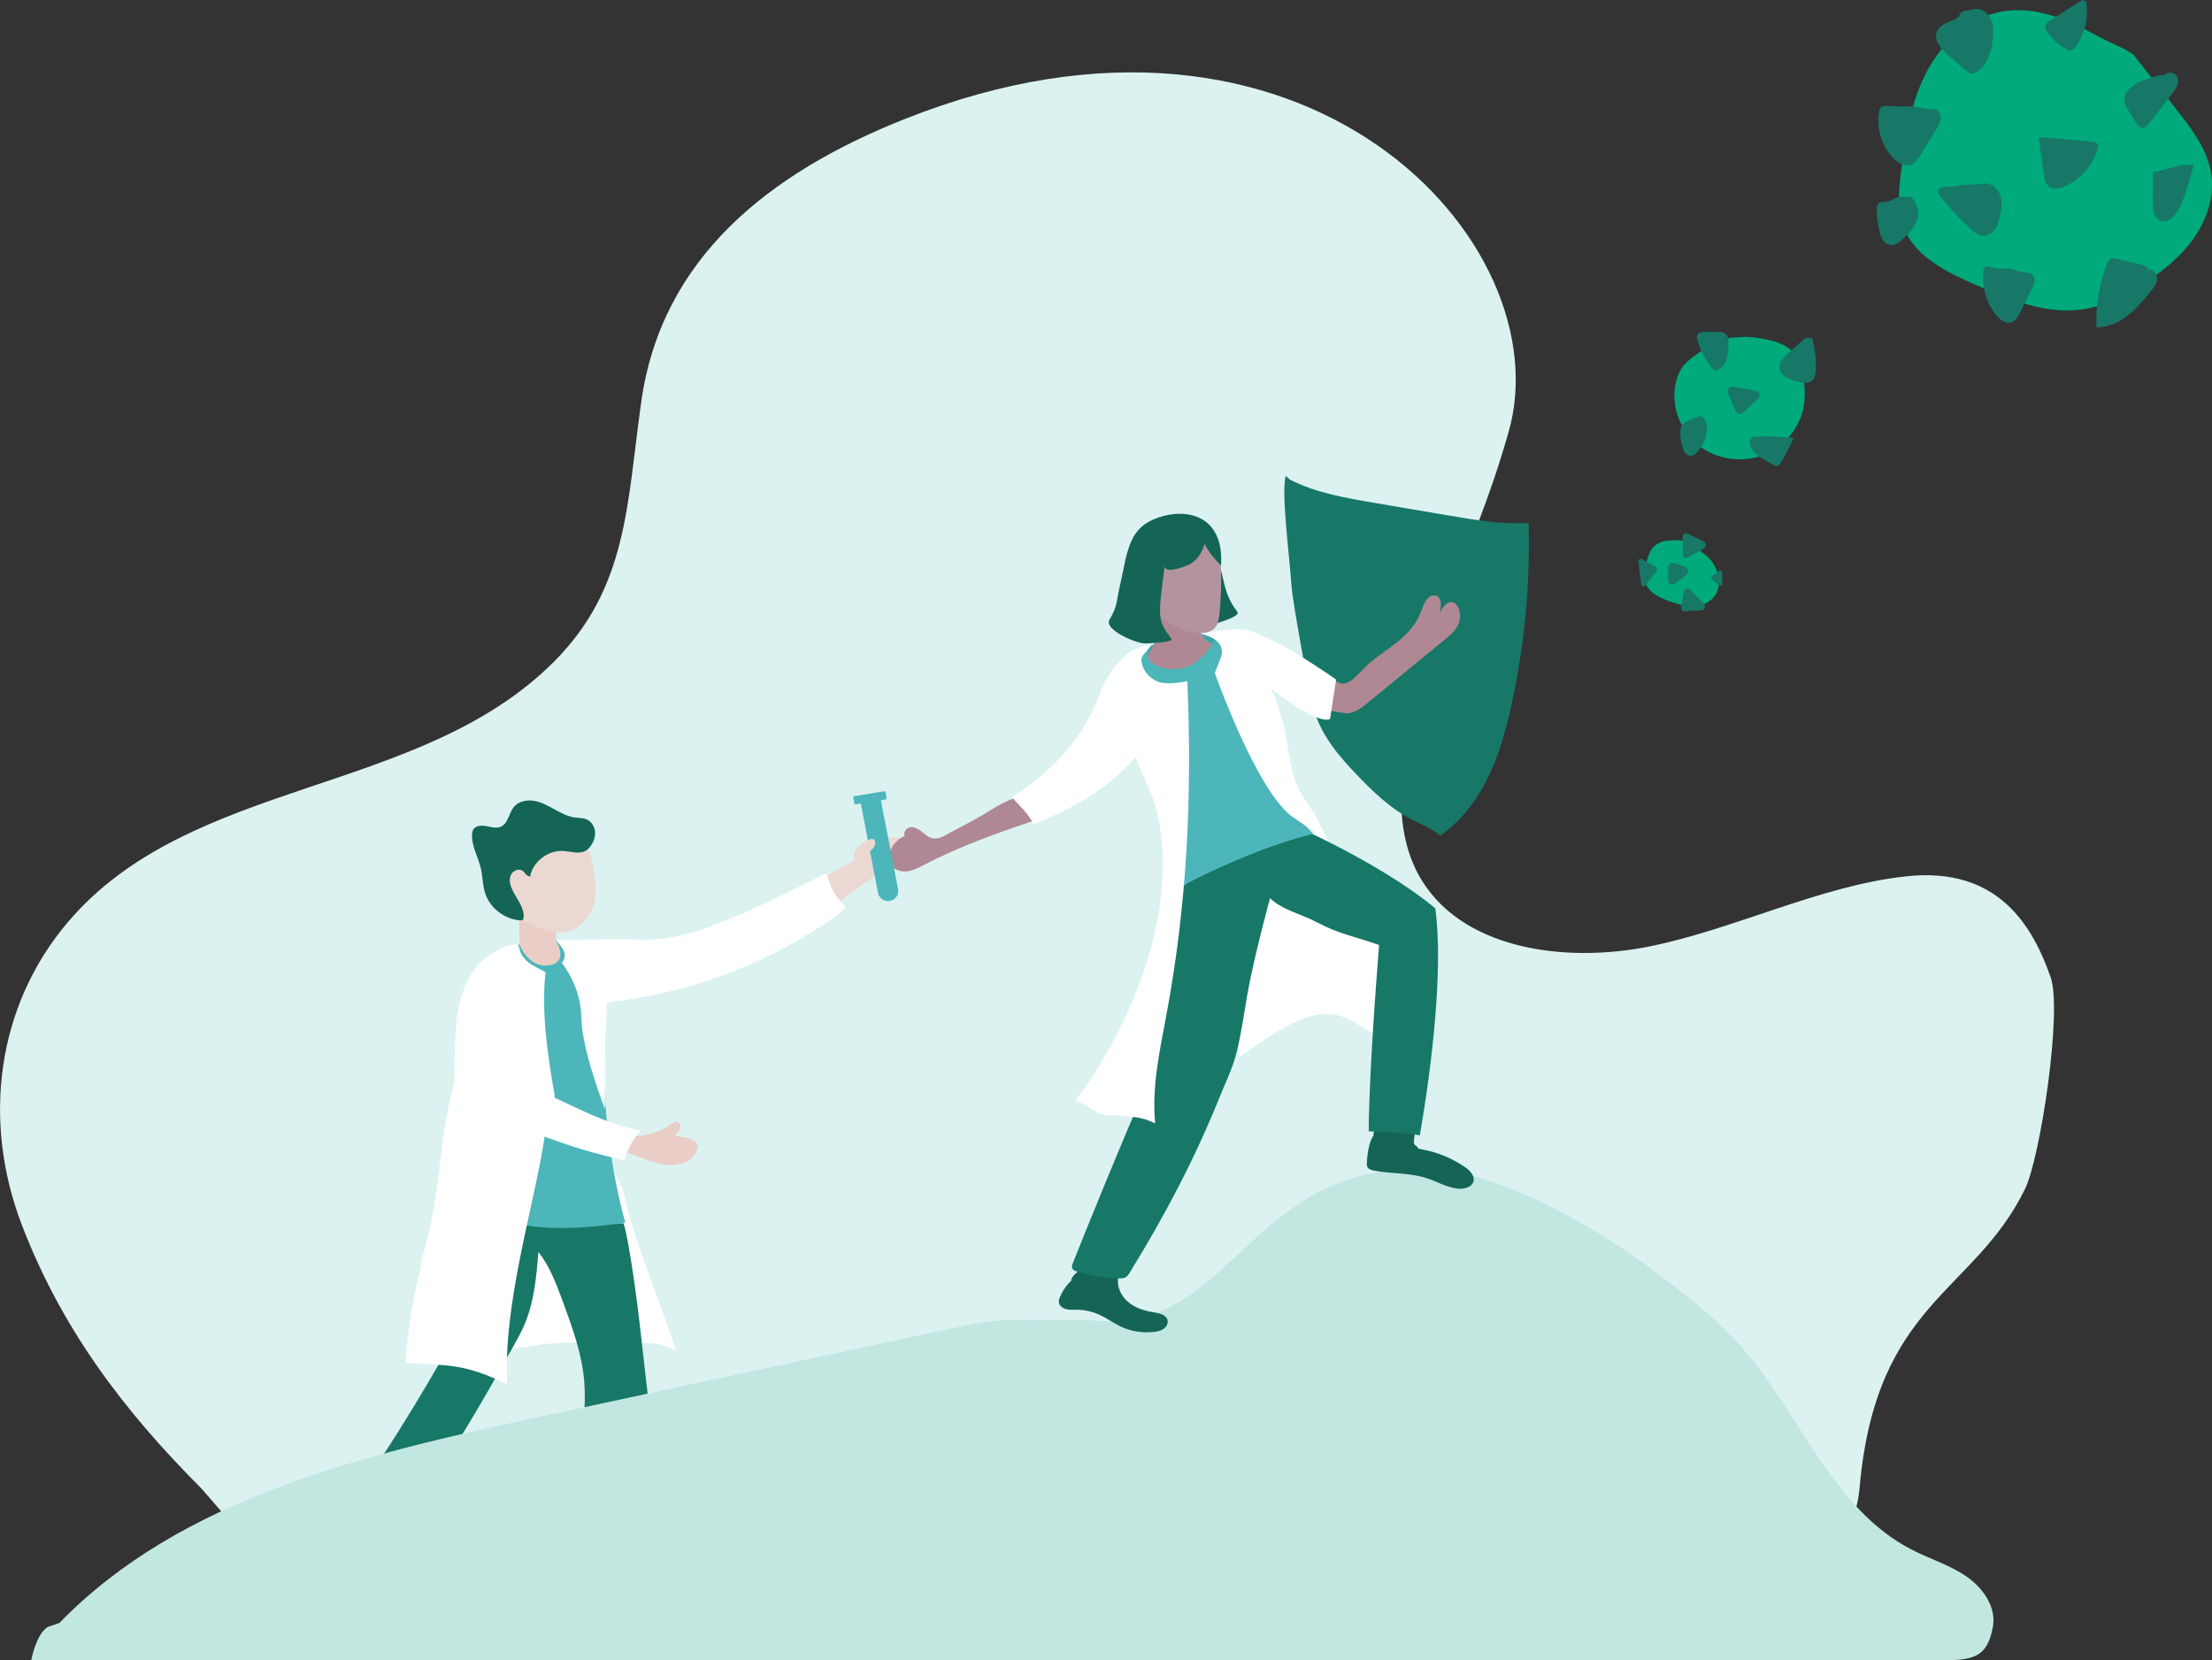 <svg width="445" height="334" viewBox="0 0 445 334" fill="none" xmlns="http://www.w3.org/2000/svg">
<rect x="0" y="0" width="445" height="334" fill="#333333" stroke="none"/>
<g clip-path="url(#clip0)">
<path d="M40.557 299.463C24.708 283.611 12.318 267.109 4.373 246.352C-3.573 225.595 -0.789 202.451 13.72 185.421C38.491 156.357 84.272 160.206 111.359 133.194C126.284 118.306 126.097 101.48 129.005 80.824C133.066 51.923 154.638 34.822 181.974 23.956C262.466 -8.033 314.396 48.836 303.49 86.917C295.805 113.757 287.922 122.328 282.968 149.777C281.389 158.551 281.067 168.046 285.346 175.916C293.53 190.966 314.666 193.83 331.74 190.407C348.815 186.985 366.129 178.16 383.463 176.282C402.158 174.251 408.981 186.477 412.544 196.592C414.912 203.304 410.498 232.835 407.351 239.243C397.048 260.244 377.428 261.96 374.115 299.158C372.038 322.515 350.414 290.069 341.347 297.076C328.832 306.754 311.155 305.454 295.265 304.154C252.91 300.681 210.255 300.6 167.89 303.911C122.95 307.414 92.727 317.254 48.503 308.633L40.557 299.463Z" fill="#DBF2F1"/>
<path d="M118.775 270.125C116.936 269.932 110.622 270.145 108.814 270.48L102.635 271.374L105.771 248.383L114.548 254.08L118.712 264.103L118.775 270.125Z" fill="white"/>
<path d="M119.99 235.577C119.99 235.577 121.226 271.414 127.011 270.419C132.785 269.424 136.047 271.831 136.047 271.831C133.004 262.163 128.859 253.074 126.284 243.275C125.702 241.061 125.162 237.293 122.732 235.151L119.99 235.577Z" fill="white"/>
<path d="M93.568 239.822C92.415 253.105 90.67 269.515 90.379 270.551C90.099 271.536 77.636 293.095 71.487 300.509C70.584 301.595 70.386 303.118 70.303 304.51C74.364 303.799 78.394 302.895 82.372 301.808C83.047 301.626 83.743 301.423 84.324 301.037C84.937 300.62 85.394 300.001 85.82 299.402C92.29 290.354 97.743 280.655 103.185 270.978C104.016 269.495 104.847 268.012 105.512 266.459C107.475 261.869 107.911 256.811 108.316 251.856C110.59 254.719 111.878 258.192 113.145 261.605C115.108 266.926 117.092 272.318 117.539 277.964C117.913 282.686 117.175 287.419 117.279 292.161C121.859 290.841 126.575 289.957 131.331 289.531C130.449 281.803 129.576 274.075 128.693 266.347C128.371 263.483 126.658 249.815 125.442 246.077C120.104 246.22 113.53 246.636 108.285 245.631C103.04 244.615 100.952 246.25 97.203 242.523L93.568 239.822Z" fill="#177867"/>
<path d="M104.494 181.938V195.292L111.525 197.211L116.012 192.53L111.795 189.097L111.785 183.715L104.494 181.938Z" fill="#E9CDC6"/>
<path d="M104.494 184.609C104.494 184.609 111.785 189.95 116.334 186.386C120.883 182.822 119.979 178.374 119.065 173.032C118.152 167.691 109.043 160.562 104.494 167.691C99.945 174.809 99.031 180.161 104.494 184.609Z" fill="#ECD8D2"/>
<path d="M129.088 189.95C129.088 189.95 140.928 189.057 150.037 184.609C159.145 180.161 171.899 173.032 171.899 173.032C171.899 173.032 170.985 171.255 173.717 169.468C176.448 167.691 175.534 170.361 175.534 170.361C175.534 170.361 180.997 165.913 181.911 170.361C182.825 174.809 180.094 173.926 175.534 176.597C170.985 179.267 163.694 186.396 150.94 191.738C138.186 197.079 129.992 197.973 129.992 197.973L129.088 189.95Z" fill="#ECD8D2"/>
<path d="M92.654 209.55C92.654 209.55 92.654 199.75 95.385 196.196C98.117 192.631 96.299 193.525 99.031 191.748C101.762 189.971 104.494 189.971 104.494 189.971C104.494 189.971 106.291 194.906 110.57 194.175C114.579 193.495 111.785 189.077 111.785 189.077H130.916C130.542 192.428 131.238 195.688 132.734 198.877C128.143 200.654 124.404 201.365 121.807 200.654C120.655 217.054 122.036 232.114 125.785 245.956C107.236 248.748 97.224 245.803 93.568 239.842L96.299 210.454L92.654 209.55Z" fill="#4CB6BB"/>
<path d="M104.733 212.535C104.733 212.535 104.733 217.877 113.841 222.335C122.95 226.793 128.413 228.57 128.413 228.57C128.413 228.57 129.327 228.57 132.058 227.677C134.79 226.783 135.704 225.006 136.607 225.899C137.521 226.793 135.693 228.57 135.693 228.57C135.693 228.57 141.157 228.57 140.243 231.241C139.329 233.912 135.693 235.689 129.316 233.018C122.939 230.347 107.568 226.641 102.905 223.218C95.614 217.877 97.442 210.748 97.442 210.748L104.733 212.535Z" fill="#E9CDC6"/>
<path d="M106.633 176.383C107.142 173.357 110.237 170.971 113.374 171.184C114.87 171.285 116.49 171.885 117.798 171.153C118.224 170.91 118.567 170.544 118.847 170.148C119.45 169.295 119.813 168.249 119.699 167.223C119.585 166.198 118.93 165.203 117.944 164.807C117.238 164.522 116.438 164.553 115.68 164.451C114.205 164.258 112.855 163.537 111.556 162.816C110.258 162.095 108.939 161.354 107.464 161.1C106 160.846 104.328 161.181 103.383 162.319C102.334 163.578 102.25 165.69 100.713 166.32C99.81 166.685 98.792 166.36 97.836 166.177C96.881 165.995 95.686 166.066 95.198 166.888C95.022 167.193 94.97 167.559 94.96 167.914C94.876 170.239 96.195 172.382 96.725 174.657C97.109 176.312 97.078 178.059 97.598 179.674C98.543 182.629 101.44 184.893 104.608 185.137C104.805 185.147 105.013 185.157 105.159 185.025C105.294 184.914 105.335 184.721 105.346 184.548C105.522 182.344 103.632 180.567 102.853 178.496C102.521 177.622 102.396 176.597 102.884 175.804C103.372 175.002 104.619 174.647 105.304 175.287C105.584 175.551 105.74 175.947 106.083 176.109L106.633 176.383Z" fill="#146555"/>
<path d="M170.113 182.446L168.513 184.03C155.323 193.505 139.588 199.577 123.334 201.466L122.098 201.69C122.098 201.69 122.171 202.36 121.901 206.178C121.62 210.007 121.693 223.076 121.693 223.076C121.693 223.076 117.03 211.215 116.957 204.777C116.895 198.339 113.031 193.708 113.031 193.708C114.516 191.758 112.803 190.367 111.806 189.067L112.574 189.037C116.334 189.067 120.073 189.016 123.812 188.894C127.052 188.783 129.638 189.656 136.774 188.214C143.899 186.762 156.092 180.791 166.177 175.703L166.27 175.683C166.27 175.672 166.27 175.662 166.27 175.662C166.332 175.764 166.509 176.363 166.561 176.525C167.381 179.308 168.077 180.323 170.113 182.446Z" fill="white"/>
<path d="M108.274 225.92C108.679 225.757 108.991 225.361 109.271 225.046C109.573 224.711 109.874 224.376 110.196 224.051C110.819 223.411 111.473 222.792 112.148 222.203C112.356 222.03 112.335 221.685 112.148 221.502C111.951 221.309 111.639 221.319 111.432 221.502C110.757 222.112 110.113 222.751 109.5 223.411C109.199 223.736 108.908 224.061 108.627 224.407C108.326 224.762 107.963 225.168 107.9 225.635C107.869 225.818 108.108 225.981 108.274 225.92Z" fill="white"/>
<path d="M115.503 191.849C115.616 191.849 115.616 191.677 115.503 191.677C115.389 191.667 115.389 191.849 115.503 191.849Z" fill="white"/>
<path d="M123.147 202.553C123.23 202.553 123.23 202.431 123.147 202.431C123.064 202.431 123.064 202.553 123.147 202.553Z" fill="white"/>
<path d="M109.625 228.367C107.35 243.143 101.243 261.909 102.022 278.391C93.204 274.369 90.992 274.694 81.593 274.166C81.769 269.211 83.618 256.923 85.55 252.333L84.158 255.278C88.801 242.33 87.855 230.906 91.397 217.633C91.387 215.216 91.522 208.666 91.781 205.945C93.225 190.753 103.362 189.93 104.234 189.869L104.494 190.783C104.733 192.195 105.844 193.423 107.111 194.144C108.295 194.815 109.749 195.576 109.749 195.576C108.877 203.619 110.154 212.16 111.546 220.131L111.65 222.101L109.095 221.787L109.084 222.061L108.627 225.321L108.534 227.534C108.846 227.676 109.168 227.808 109.479 227.93L109.625 228.367Z" fill="white"/>
<path d="M125.598 233.404C119.886 232.165 113.582 230.286 108.15 228.083L107.184 225.128L107.475 218.456L110.248 220.223C116.5 223.015 122.15 226.214 128.901 227.423C127.094 229.474 126.211 231.21 125.598 233.404Z" fill="white"/>
<path d="M205 160.399C202.538 160.633 198.633 163.476 196.473 164.644C194.458 165.731 192.453 166.817 190.438 167.894C189.607 168.34 188.704 168.797 187.769 168.665C186.917 168.544 186.232 167.944 185.567 167.406C184.903 166.868 184.124 166.34 183.262 166.391C182.4 166.441 181.6 167.406 182.046 168.137C180.53 168.777 179.346 170.128 178.92 171.692C178.775 172.23 178.712 172.809 178.868 173.347C179.242 174.677 180.821 175.388 182.223 175.297C183.625 175.205 184.903 174.505 186.149 173.855C193.429 170.057 201.25 167.376 209.04 164.715C207.928 162.867 209.559 160.409 207.378 160.48" fill="#AF8893"/>
<path d="M427.105 9.718C421.974 7.403 424.186 8.327 419.18 5.768C414.174 3.209 408.493 1.361 402.926 2.295C396.061 3.443 390.494 8.733 387.399 14.836C384.304 20.94 383.276 27.825 382.445 34.588C381.988 38.325 381.593 42.225 382.954 45.749C385.239 51.659 391.689 54.787 397.588 57.356C404.297 60.27 411.453 63.236 418.723 62.261C423.356 61.641 427.614 59.458 431.488 56.909C435.32 54.391 438.924 51.425 441.5 47.678C444.076 43.931 445.53 39.31 444.824 34.852C444.055 30.039 440.918 25.946 437.886 22.077C434.967 18.35 432.038 14.623 429.12 10.896L427.105 9.718Z" fill="#00AA7B"/>
<path d="M227.973 131.427C227.973 131.427 240.541 127.659 244.072 127.873C249.068 128.177 250.303 128.888 250.303 128.888C250.303 128.888 249.784 139.551 241.475 142.597C233.166 145.644 223.819 134.473 227.973 131.427Z" fill="white"/>
<path d="M249.338 212.647C258.602 206.056 265.872 200.979 273.142 206.056C280.413 211.134 283.528 208.087 283.528 208.087C283.528 208.087 280.413 191.839 276.258 183.715C273.942 179.186 270.328 174.017 267.046 168.919C266.765 168.493 266.329 167.528 265.893 166.573L246.149 179.663L249.338 212.647Z" fill="white"/>
<path d="M259.516 96.493C264.73 99.144 270.629 100.159 276.414 101.144C281.513 102.008 286.603 102.881 291.702 103.744C296.937 104.638 302.223 105.531 307.52 105.196C307.863 117.525 306.689 129.904 304.03 141.958C302.94 146.913 301.59 151.849 299.346 156.418C297.103 160.988 293.925 165.203 289.698 168.127C288.264 166.716 286.291 166.015 284.473 165.111C279.8 162.796 276.009 159.11 272.467 155.332C270.338 153.057 265.799 148.376 264.221 142.394C263.348 139.094 260.108 121.678 259.817 117.778C259.246 110.193 257.761 99.286 258.654 95.712L259.516 96.493Z" fill="#177867"/>
<path d="M254.458 137.489C257.376 139.622 259.672 139.663 262.767 141.369C264.179 142.151 269.777 143.654 271.314 143.461C272.82 143.268 274.15 142.201 275.417 141.166C279.052 138.18 282.697 135.194 286.333 132.209C287.807 131 289.293 129.782 290.767 128.573C291.931 127.619 293.156 126.563 293.624 124.938C294.091 123.313 293.27 121.058 291.889 121.109C290.882 121.14 290.155 122.297 289.583 123.333C289.853 122.308 290.092 121.038 289.5 120.256C288.939 119.505 287.89 119.688 287.257 120.337C286.623 120.987 286.281 121.972 285.928 122.897C283.881 128.309 279.156 130.188 275.23 133.641C273.714 134.981 271.896 137.591 270.037 137.52C268.572 137.459 261.79 132.381 259.651 131.061C257.781 129.904 253.419 126.887 250.303 126.887C250.033 128.198 253.71 133.955 254.458 134.94V137.489Z" fill="#AF8893"/>
<path d="M245.973 134.23C245.754 132.777 239.876 129.467 239.959 127.994C240.063 126.024 250.106 124.572 248.881 123.008C245.869 119.17 246.315 115.524 245.194 113.838C244.072 112.153 228.898 119.19 228.898 119.19C228.898 119.19 232.201 125.791 235.046 130.787C235.586 131.731 232.491 133.854 233.291 134.524C238.339 138.698 245.973 134.23 245.973 134.23Z" fill="#146555"/>
<path d="M230.269 130.066L242.722 127.416L246.076 128.187L247.001 132.077L227.683 134.859L230.269 130.066Z" fill="#3CA4A6"/>
<path d="M233.333 122.856L240.437 123.303C240.437 123.303 240.686 125.344 241.683 127.466C242.337 128.878 243.127 129.274 244.248 129.599C244.248 129.599 245.64 135.499 238.37 135.499C231.1 135.499 230.622 132.219 230.622 132.219C232.315 129.843 233.613 126.603 233.333 122.856Z" fill="#AF8893"/>
<path d="M11.954 326.475C36.486 301.179 73.512 292.527 108.347 285.053C135.808 279.163 163.268 273.263 190.729 267.373C195.299 266.398 199.921 265.413 204.584 265.555C210.348 265.738 215.604 265.352 221.358 265.697C248.642 267.332 251.508 232.937 288.763 235.242C301.849 236.054 320.669 246.717 331.107 254.466C337.951 259.553 344.858 264.702 350.456 271.079C362.275 284.525 368.58 303.525 384.636 311.75C388.261 313.609 392.239 314.817 395.583 317.112C398.928 319.407 401.628 323.256 400.932 327.196C399.79 333.665 396.705 333.99 389.996 333.99C380.202 333.99 355.244 333.99 355.244 333.99H6.284C6.284 333.99 7.208 328.79 9.597 327.277" fill="#C2E7E1"/>
<path d="M217.556 256.111C215.635 257.167 214.098 258.873 213.256 260.863C213.101 261.229 212.966 261.615 213.028 262.011C213.121 262.681 213.755 263.158 214.42 263.341C215.084 263.524 215.78 263.463 216.466 263.463C218.179 263.463 219.883 263.849 221.42 264.59C222.749 265.22 223.944 266.103 225.263 266.753C227.381 267.789 229.812 268.205 232.169 267.931C232.844 267.85 233.53 267.708 234.08 267.322C234.631 266.936 235.026 266.266 234.891 265.616C234.652 264.438 233.125 264.143 231.91 263.95C229.926 263.646 227.932 262.925 226.53 261.523C225.128 260.122 224.442 257.918 225.232 256.111C224.12 255.867 223.009 255.623 221.898 255.379C220.755 255.126 219.561 254.872 218.418 255.105C217.068 255.38 215.894 256.354 215.406 257.603" fill="#146555"/>
<path d="M276.289 228.458C275.386 229.708 275.043 232.399 274.97 233.922C274.96 234.237 274.97 234.562 275.126 234.826C275.375 235.242 275.926 235.394 276.414 235.486C279.924 236.146 283.622 235.892 287.018 236.999C289.158 237.7 291.162 238.928 293.405 239.121C294.631 239.223 296.116 238.796 296.428 237.639C296.729 236.491 295.69 235.435 294.693 234.755C292.118 232.988 289.147 231.769 286.052 231.21C284.733 230.967 285.73 231.028 284.619 230.286C284.11 229.951 284.951 227.677 284.432 227.352C282.822 226.346 278.418 225.798 276.559 226.255L276.289 228.458Z" fill="#146555"/>
<path d="M234.205 181.187C238.121 177.886 243.542 174.078 248.507 172.626C253.814 171.072 257.605 168.056 263.099 167.335C263.099 167.335 278.865 174.505 288.742 182.71C290.414 194.825 288.026 214.658 285.626 228.408C282.417 227.707 278.637 227.768 275.355 227.575C275.375 215.247 277.442 190.103 277.442 190.103C272.706 188.417 269.383 187.909 264.958 185.543C261.894 183.908 257.979 183.075 255.496 180.679C255.496 180.679 252.214 192.723 250.968 199.862C250.283 203.751 249.618 208.717 248.548 212.525C247.759 215.348 246.554 217.735 245.453 220.466C240.322 233.191 234.486 244.26 227.288 255.979C227.049 256.365 226.789 256.781 226.374 256.984C226.021 257.157 225.605 257.167 225.211 257.157C222.313 257.106 219.426 256.639 216.663 255.786C216.3 255.674 215.915 255.532 215.739 255.197C215.552 254.841 215.697 254.405 215.853 254.029C220.423 242.574 225.128 231.17 229.988 219.816C230.871 217.765 231.754 215.704 232.263 213.541C233.115 209.946 232.907 206.209 232.865 202.522C232.772 194.916 233.374 187.3 234.683 179.806" fill="#177867"/>
<path d="M236.802 179.663C235.597 181.786 236.729 175.358 236.552 174.312C235.088 165.974 231.422 158.135 229.625 149.858C227.984 151.178 226.343 152.509 224.702 153.829C222.926 151.818 220.932 149.99 218.761 148.396C221.524 145.522 223.487 141.917 224.401 138.068C224.816 136.332 225.034 134.494 226.052 133.011C227.059 131.528 231.744 129.731 231.744 129.731C231.744 129.731 229.968 131.914 231.588 133.234C233.353 134.687 236.667 134.981 238.816 134.138C240.956 133.295 242.607 131.559 243.843 129.65C244.248 129.03 244.622 128.37 245.204 127.903C245.661 127.537 246.222 127.304 246.772 127.08C252.339 124.846 259.329 133.204 254.24 135.103C254.427 139.49 254.832 143.867 255.455 148.213C255.85 150.945 256.327 153.677 257.189 156.307C258.592 160.572 260.991 164.512 264.169 167.741C255.341 169.955 247.001 173.58 238.889 177.632C238.879 177.632 237.373 178.658 236.802 179.663Z" fill="#4CB6BB"/>
<path d="M231.318 121.627C231.567 121.759 231.941 123.394 233.862 124.481C235.784 125.567 237.934 127.101 240.748 127.304C242.057 127.405 243.532 127.263 244.404 126.299C245.11 125.527 245.245 124.42 245.339 123.384C245.734 119.038 245.817 114.976 245.339 110.386C245.339 110.386 233.582 98.707 228.306 108.507C228.295 108.507 221.877 116.702 231.318 121.627Z" fill="#B3949E"/>
<path d="M268.791 136.697C269.102 136.931 255.59 127.304 250.438 126.674C246.803 126.227 241.88 127.609 241.88 127.609C241.88 127.609 246.835 128.512 245.63 132.178C245.308 133.143 244.383 135.367 244.383 135.367C244.383 135.367 252.827 159.302 260.097 164.38C265.02 167.823 267.056 168.919 267.056 168.919L264.844 164.421C262.881 161.242 261.78 160.166 260.69 157.312C259.319 153.748 259.059 149.29 258.218 145.867C257.148 141.49 255.694 138.546 255.694 138.546C255.694 138.546 265.062 145.969 267.586 144.608L268.791 136.697Z" fill="white"/>
<path d="M387.524 21.904C383.992 21.163 383.328 21.498 379.724 21.326C379.277 21.305 378.779 21.305 378.446 21.59C378.166 21.833 378.072 22.219 378.01 22.585C377.48 25.804 378.509 29.236 380.731 31.663C381.687 32.709 383.151 33.623 384.481 33.105C385.332 32.781 385.862 31.958 386.329 31.196C387.389 29.47 388.458 27.744 389.518 26.017C389.933 25.347 390.349 24.657 390.421 23.885C390.494 23.113 390.099 22.24 389.341 22.006L387.524 21.904Z" fill="#177867"/>
<path d="M411.308 27.662C415.005 27.916 416.979 28.201 420.676 28.454C421.175 28.485 421.756 28.576 421.995 29.013C422.161 29.318 422.078 29.683 421.985 30.018C421.039 33.258 418.578 36.05 415.452 37.452C414.361 37.939 412.959 38.214 412.076 37.432C411.484 36.904 411.339 36.05 411.225 35.269C410.861 32.74 410.498 30.211 410.134 27.693L411.308 27.662Z" fill="#177867"/>
<path d="M397.266 37.147C394.295 37.056 394.347 37.482 391.377 37.564C390.909 37.574 390.39 37.624 390.11 37.98C389.694 38.508 390.12 39.249 390.536 39.777C392.384 42.072 394.42 44.225 396.622 46.216C397.214 46.744 397.858 47.292 398.647 47.424C399.686 47.597 400.735 46.977 401.347 46.134C401.96 45.292 402.199 44.256 402.396 43.24C402.667 41.839 402.833 40.346 402.293 39.016C401.753 37.685 400.278 36.619 398.865 36.985L397.266 37.147Z" fill="#177867"/>
<path d="M382.933 39.584C381.209 39.361 380.877 40.569 379.142 40.61C378.696 40.62 378.218 40.661 377.896 40.955C377.553 41.28 377.522 41.808 377.543 42.276C377.574 43.677 377.761 45.078 378.072 46.449C378.353 47.678 378.976 49.079 380.243 49.282C381.365 49.465 382.341 48.592 383.12 47.8C384.231 46.663 385.394 45.454 385.768 43.931C386.142 42.387 385.602 40.671 384.408 39.605L382.933 39.584Z" fill="#177867"/>
<path d="M397.484 1.787C398.834 1.716 400.049 2.752 400.569 3.971C401.088 5.189 401.036 6.57 400.891 7.89C400.61 10.379 399.831 13.07 397.702 14.451C397.411 14.633 397.089 14.796 396.736 14.796C396.238 14.786 395.812 14.451 395.438 14.126C394.275 13.12 393.122 12.125 391.959 11.12C390.556 9.911 389.019 8.246 389.601 6.509C390.058 5.159 391.585 4.519 392.956 4.032C394.856 3.361 393.724 2.193 395.749 2.122L397.484 1.787Z" fill="#177867"/>
<path d="M418.879 0C416.792 1.33 414.714 2.65 412.627 3.981C412.118 4.306 411.578 4.671 411.463 5.189C411.36 5.656 411.619 6.123 411.92 6.53C412.824 7.799 414.029 8.906 415.462 9.789C415.867 10.033 416.376 10.277 416.843 10.104C417.114 10.003 417.29 9.789 417.446 9.586C419.502 6.824 420.292 3.432 419.627 0.234" fill="#177867"/>
<path d="M433.607 15.324C431.353 16.299 431.415 15.69 429.4 17.081C428.569 17.66 427.707 18.34 427.458 19.305C427.146 20.483 427.832 21.671 428.486 22.707C428.943 23.428 429.4 24.159 429.857 24.88C430.075 25.225 430.325 25.601 430.73 25.713C431.394 25.906 431.997 25.296 432.412 24.758C433.928 22.798 435.434 20.838 436.951 18.878C437.626 17.995 438.343 16.989 438.166 15.903C437.989 14.816 436.338 14.075 435.715 14.989L433.607 15.324Z" fill="#177867"/>
<path d="M439.651 33.105C436.754 33.491 436.058 34.212 433.16 34.598C433.139 36.629 433.118 38.67 433.098 40.702C433.087 42.123 433.285 43.87 434.624 44.398C436.245 45.038 437.751 43.291 438.498 41.758C439.776 39.138 441.396 33.166 441.271 33.034C441.147 32.902 440.846 33.024 440.918 33.177L439.651 33.105Z" fill="#177867"/>
<path d="M431.737 53.517C429.795 53.03 427.842 52.542 425.9 52.055C425.474 51.953 425.007 51.842 424.612 52.045C424.238 52.238 424.041 52.654 423.896 53.04C422.296 57.102 421.569 61.489 421.756 65.835C423.999 65.876 426.16 64.901 427.925 63.56C429.691 62.21 431.124 60.494 432.537 58.788C433.181 58.006 433.866 57.163 433.949 56.157C434.032 55.152 433.201 54.025 432.184 54.187" fill="#177867"/>
<path d="M408.223 54.888C408.867 54.969 409.293 55.64 409.303 56.269C409.324 56.899 409.033 57.498 408.753 58.077C407.984 59.641 407.226 61.194 406.457 62.758C406.021 63.642 405.471 64.627 404.495 64.871C403.373 65.145 402.293 64.281 401.576 63.388C399.603 60.92 398.658 57.681 399 54.563C399.031 54.269 399.094 53.954 399.322 53.761C399.644 53.497 400.122 53.588 400.527 53.71C403.134 54.472 403.414 53.497 405.928 54.523L408.223 54.888Z" fill="#177867"/>
<path d="M352.689 67.856C355.628 68.232 358.858 68.75 360.78 70.953C361.964 72.304 362.452 74.102 362.753 75.858C363.075 77.737 363.2 79.666 362.898 81.555C362.192 86.013 358.9 89.994 354.579 91.599C350.259 93.203 345.097 92.37 341.545 89.486C337.993 86.602 336.206 81.779 337.048 77.351C337.307 75.97 337.816 74.619 338.709 73.523C339.436 72.639 340.382 71.959 341.316 71.288C343.435 69.765 345.699 68.191 348.316 67.948C351.578 67.633 352.689 67.856 352.689 67.856Z" fill="#00AA7B"/>
<path d="M342.189 111.127C342.054 109.421 340.008 108.862 338.408 108.74C336.258 108.578 333.745 108.568 332.374 110.335C331.771 111.117 331.501 112.112 331.242 113.087C330.92 114.326 330.587 115.626 330.899 116.875C331.46 119.129 333.797 120.236 335.874 120.957C337.411 121.485 338.99 121.983 340.61 121.952C342.23 121.922 343.902 121.292 344.91 119.941C346.686 117.525 345.575 113.737 343.331 111.817C341.088 109.898 338.097 109.35 335.251 108.862" fill="#00AA7B"/>
<path d="M346.655 66.831C345.356 66.749 344.048 66.729 342.75 66.769C342.303 66.79 341.794 66.841 341.534 67.196C341.285 67.531 341.368 67.998 341.482 68.394C342.043 70.425 343.04 72.335 344.391 73.969C344.588 74.213 344.827 74.457 345.138 74.508C345.388 74.548 345.647 74.437 345.865 74.294C347.444 73.309 347.693 71.197 347.735 69.369C347.745 68.8 347.756 68.201 347.506 67.683C347.267 67.166 346.707 66.739 346.125 66.831" fill="#177867"/>
<path d="M342.822 83.515C341.607 83.81 340.433 84.236 339.322 84.785C339.011 84.947 338.689 85.12 338.46 85.384C338.117 85.8 338.055 86.369 338.045 86.907C338.034 87.984 338.19 89.05 338.512 90.075C338.741 90.817 339.208 91.639 339.997 91.71C340.631 91.761 341.171 91.294 341.576 90.817C342.573 89.618 343.217 88.126 343.393 86.582C343.508 85.526 343.279 84.246 342.282 83.83" fill="#177867"/>
<path d="M352.159 88.288C351.463 89.618 352.793 91.091 354.049 91.924C354.963 92.533 355.919 93.081 356.906 93.559C357.113 93.66 357.342 93.762 357.57 93.721C357.851 93.66 358.038 93.406 358.183 93.173C359.211 91.568 360.094 89.872 360.832 88.126C358.079 87.77 355.285 87.679 352.523 87.872" fill="#177867"/>
<path d="M363.127 68.019C362.005 69.044 360.873 70.07 359.751 71.096C358.879 71.888 357.944 72.842 358.017 74C358.131 75.686 360.188 76.447 361.87 76.813C362.774 77.006 363.823 77.168 364.529 76.59C365.131 76.102 365.246 75.259 365.287 74.498C365.391 72.314 365.152 70.111 364.571 67.998" fill="#177867"/>
<path d="M179.034 181.227C177.923 181.43 176.853 180.719 176.646 179.633L173.052 161.049L177.082 160.308L180.675 178.892C180.883 179.968 180.146 181.014 179.034 181.227Z" fill="#4CB6BB"/>
<path d="M173.52 170.087C173.52 170.087 174.195 169.072 175.161 168.797C176.116 168.523 176.563 169.854 175.358 170.95C174.163 172.047 173.239 172.118 173.239 172.118L173.52 170.087Z" fill="#ECD8D2"/>
<path d="M178.121 160.836L172.2 161.801C172.045 161.831 171.889 161.719 171.858 161.567L171.671 160.48C171.64 160.328 171.754 160.176 171.91 160.145L177.83 159.181C177.986 159.15 178.141 159.262 178.172 159.414L178.359 160.501C178.391 160.663 178.276 160.816 178.121 160.836Z" fill="#4CB6BB"/>
<path d="M348.659 77.788L353.239 78.621C353.987 78.752 354.268 79.666 353.717 80.174L350.695 83.028C350.217 83.475 349.428 83.312 349.178 82.723L347.621 79.027C347.34 78.367 347.932 77.656 348.659 77.788Z" fill="#177867"/>
<path d="M330.307 112.467L333.122 114.021C333.392 114.173 333.464 114.549 333.277 114.803L331.034 117.768C330.764 118.124 330.234 117.961 330.182 117.514L329.601 112.995C329.549 112.579 329.954 112.274 330.307 112.467Z" fill="#177867"/>
<path d="M338.502 108.019L338.554 111.513C338.564 112.071 339.125 112.427 339.582 112.153L342.832 110.284C343.341 109.989 343.321 109.208 342.791 108.954L339.488 107.339C339.021 107.095 338.491 107.471 338.502 108.019Z" fill="#177867"/>
<path d="M338.761 118.956L338.211 122.044C338.117 122.541 338.502 122.998 338.969 122.968L342.313 122.754C342.947 122.714 343.238 121.891 342.781 121.424L339.987 118.55C339.571 118.114 338.876 118.357 338.761 118.956Z" fill="#177867"/>
<path d="M345.876 114.854L344.401 115.9C344.183 116.052 344.172 116.397 344.38 116.57L345.855 117.738C346.104 117.941 346.468 117.748 346.468 117.413V115.199C346.468 114.864 346.125 114.671 345.876 114.854Z" fill="#177867"/>
<path d="M336.767 113.229L339.021 114.001C339.696 114.234 339.841 115.189 339.27 115.636L336.944 117.433C336.362 117.88 335.542 117.423 335.562 116.661L335.635 114.092C335.656 113.473 336.217 113.046 336.767 113.229Z" fill="#177867"/>
<path d="M235.504 115.332C235.525 115.332 235.525 115.301 235.504 115.301C235.483 115.29 235.483 115.332 235.504 115.332Z" fill="#146555"/>
<path d="M227.226 224.65C229.022 224.701 230.809 225.168 232.388 226.001C231.681 218.73 233.291 211.469 234.631 204.279C238.879 181.593 239.824 160.044 238.868 137.002C238.868 137.002 234.714 138.017 232.637 137.002C229.853 135.641 229.22 132.717 229.864 131.924L231.744 129.64C227.215 130.442 226.488 131.762 224.556 133.854C223.362 135.144 221.95 137.601 221.378 139.246C218.398 147.969 211.522 155.474 203.546 160.348C205.031 162.004 206.994 163.761 207.897 165.781C215.448 162.938 223.393 158.378 228.472 152.224C230.071 156.896 231.879 159.262 232.948 164.218C237.02 183.106 228.015 205.782 216.32 221.492C220.184 222.568 220.319 224.721 224.318 224.325" fill="white"/>
<path d="M245.64 113.767C244.809 112.802 243.947 112.285 242.306 109.461C242.306 109.461 241.538 112.691 238.816 113.757C233.582 115.808 234.34 113.605 234.34 113.605C234.34 113.605 233.52 119.454 233.385 122.013C233.229 125.009 233.925 126.227 235.628 128.451C236.178 129.162 232.709 129.315 230.476 129.436C228.69 129.538 222.074 126.684 223.185 124.704C224.941 121.576 224.401 121.698 225.398 117.352C226.935 110.619 227.028 106.171 233.042 104.1C238.993 102.058 246.294 103.866 245.64 113.767Z" fill="#146555"/>
</g>
<defs>
<clipPath id="clip0">
<rect width="445" height="334" fill="white"/>
</clipPath>
</defs>
</svg>
